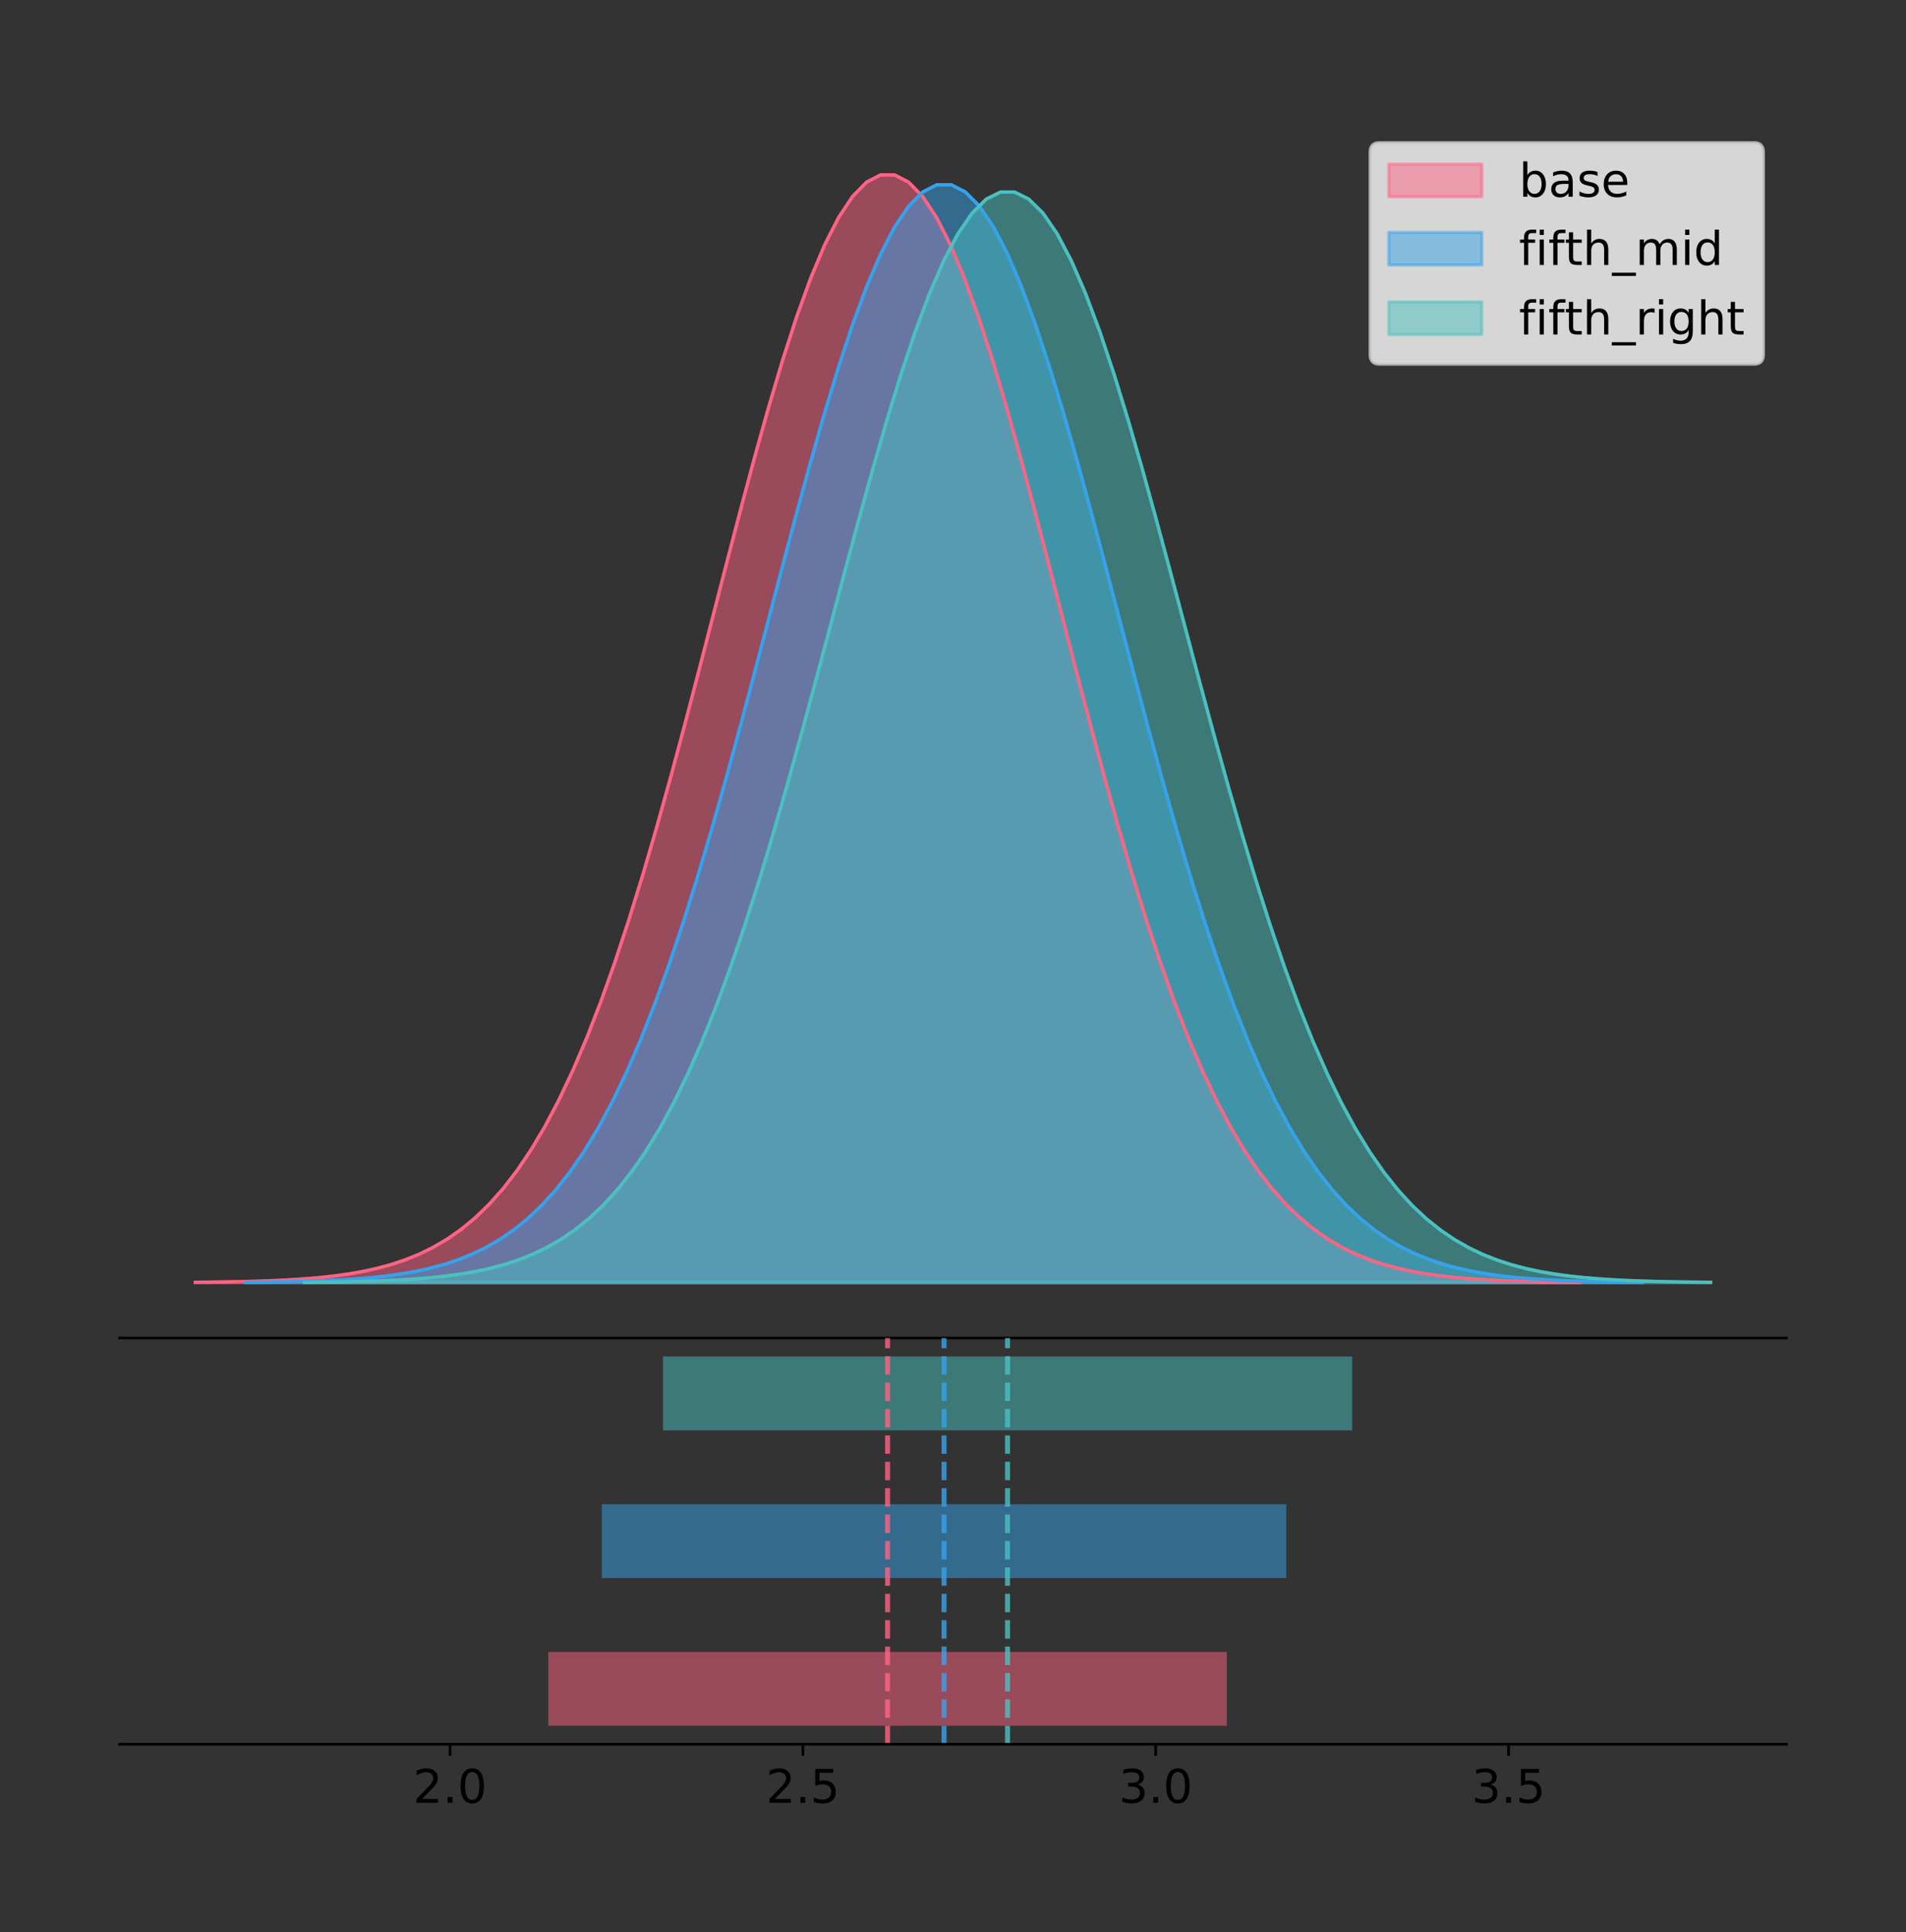 <?xml version="1.0" encoding="utf-8" standalone="no"?>
<!DOCTYPE svg PUBLIC "-//W3C//DTD SVG 1.1//EN"
  "http://www.w3.org/Graphics/SVG/1.1/DTD/svg11.dtd">
<!-- Created with matplotlib (https://matplotlib.org/) -->
<svg height="581.789pt" version="1.1" viewBox="0 0 574.2 581.789" width="574.2pt" xmlns="http://www.w3.org/2000/svg" xmlns:xlink="http://www.w3.org/1999/xlink">
 <rect x="0" y="0" width="574.2" height="581.789" fill="#333333" stroke="none"/>
 <defs>
  <style type="text/css">
*{stroke-linecap:butt;stroke-linejoin:round;}
  </style>
 </defs>
 <g id="figure_1">
  <g id="patch_1">
   <path d="M 0 581.789 
L 574.2 581.789 
L 574.2 0 
L 0 0 
z
" style="fill:none;"/>
  </g>
  <g id="axes_1">
   <g id="patch_2">
    <path d="M 36 402.93 
L 538.2 402.93 
L 538.2 36 
L 36 36 
z
" style="fill:none;"/>
   </g>
   <g id="PolyCollection_1">
    <defs>
     <path d="M 58.827 -195.538 
L 58.827 -195.65 
L 63.041 -195.692 
L 67.254 -195.749 
L 71.467 -195.825 
L 75.681 -195.925 
L 79.894 -196.058 
L 84.108 -196.23 
L 88.321 -196.455 
L 92.534 -196.744 
L 96.748 -197.115 
L 100.961 -197.585 
L 105.175 -198.179 
L 109.388 -198.923 
L 113.601 -199.848 
L 117.815 -200.99 
L 122.028 -202.39 
L 126.242 -204.093 
L 130.455 -206.151 
L 134.668 -208.617 
L 138.882 -211.552 
L 143.095 -215.017 
L 147.309 -219.078 
L 151.522 -223.801 
L 155.735 -229.25 
L 159.949 -235.488 
L 164.162 -242.572 
L 168.376 -250.552 
L 172.589 -259.468 
L 176.802 -269.344 
L 181.016 -280.192 
L 185.229 -292.002 
L 189.443 -304.744 
L 193.656 -318.365 
L 197.869 -332.786 
L 202.083 -347.901 
L 206.296 -363.58 
L 210.51 -379.667 
L 214.723 -395.98 
L 218.936 -412.318 
L 223.15 -428.462 
L 227.363 -444.18 
L 231.577 -459.23 
L 235.79 -473.372 
L 240.003 -486.366 
L 244.217 -497.987 
L 248.43 -508.025 
L 252.643 -516.294 
L 256.857 -522.64 
L 261.07 -526.94 
L 265.284 -529.111 
L 269.497 -529.111 
L 273.71 -526.94 
L 277.924 -522.64 
L 282.137 -516.294 
L 286.351 -508.025 
L 290.564 -497.987 
L 294.777 -486.366 
L 298.991 -473.372 
L 303.204 -459.23 
L 307.418 -444.18 
L 311.631 -428.462 
L 315.844 -412.318 
L 320.058 -395.98 
L 324.271 -379.667 
L 328.485 -363.58 
L 332.698 -347.901 
L 336.911 -332.786 
L 341.125 -318.365 
L 345.338 -304.744 
L 349.552 -292.002 
L 353.765 -280.192 
L 357.978 -269.344 
L 362.192 -259.468 
L 366.405 -250.552 
L 370.619 -242.572 
L 374.832 -235.488 
L 379.045 -229.25 
L 383.259 -223.801 
L 387.472 -219.078 
L 391.686 -215.017 
L 395.899 -211.552 
L 400.112 -208.617 
L 404.326 -206.151 
L 408.539 -204.093 
L 412.753 -202.39 
L 416.966 -200.99 
L 421.179 -199.848 
L 425.393 -198.923 
L 429.606 -198.179 
L 433.82 -197.585 
L 438.033 -197.115 
L 442.246 -196.744 
L 446.46 -196.455 
L 450.673 -196.23 
L 454.886 -196.058 
L 459.1 -195.925 
L 463.313 -195.825 
L 467.527 -195.749 
L 471.74 -195.692 
L 475.953 -195.65 
L 475.953 -195.538 
L 475.953 -195.538 
L 471.74 -195.538 
L 467.527 -195.538 
L 463.313 -195.538 
L 459.1 -195.538 
L 454.886 -195.538 
L 450.673 -195.538 
L 446.46 -195.538 
L 442.246 -195.538 
L 438.033 -195.538 
L 433.82 -195.538 
L 429.606 -195.538 
L 425.393 -195.538 
L 421.179 -195.538 
L 416.966 -195.538 
L 412.753 -195.538 
L 408.539 -195.538 
L 404.326 -195.538 
L 400.112 -195.538 
L 395.899 -195.538 
L 391.686 -195.538 
L 387.472 -195.538 
L 383.259 -195.538 
L 379.045 -195.538 
L 374.832 -195.538 
L 370.619 -195.538 
L 366.405 -195.538 
L 362.192 -195.538 
L 357.978 -195.538 
L 353.765 -195.538 
L 349.552 -195.538 
L 345.338 -195.538 
L 341.125 -195.538 
L 336.911 -195.538 
L 332.698 -195.538 
L 328.485 -195.538 
L 324.271 -195.538 
L 320.058 -195.538 
L 315.844 -195.538 
L 311.631 -195.538 
L 307.418 -195.538 
L 303.204 -195.538 
L 298.991 -195.538 
L 294.777 -195.538 
L 290.564 -195.538 
L 286.351 -195.538 
L 282.137 -195.538 
L 277.924 -195.538 
L 273.71 -195.538 
L 269.497 -195.538 
L 265.284 -195.538 
L 261.07 -195.538 
L 256.857 -195.538 
L 252.643 -195.538 
L 248.43 -195.538 
L 244.217 -195.538 
L 240.003 -195.538 
L 235.79 -195.538 
L 231.577 -195.538 
L 227.363 -195.538 
L 223.15 -195.538 
L 218.936 -195.538 
L 214.723 -195.538 
L 210.51 -195.538 
L 206.296 -195.538 
L 202.083 -195.538 
L 197.869 -195.538 
L 193.656 -195.538 
L 189.443 -195.538 
L 185.229 -195.538 
L 181.016 -195.538 
L 176.802 -195.538 
L 172.589 -195.538 
L 168.376 -195.538 
L 164.162 -195.538 
L 159.949 -195.538 
L 155.735 -195.538 
L 151.522 -195.538 
L 147.309 -195.538 
L 143.095 -195.538 
L 138.882 -195.538 
L 134.668 -195.538 
L 130.455 -195.538 
L 126.242 -195.538 
L 122.028 -195.538 
L 117.815 -195.538 
L 113.601 -195.538 
L 109.388 -195.538 
L 105.175 -195.538 
L 100.961 -195.538 
L 96.748 -195.538 
L 92.534 -195.538 
L 88.321 -195.538 
L 84.108 -195.538 
L 79.894 -195.538 
L 75.681 -195.538 
L 71.467 -195.538 
L 67.254 -195.538 
L 63.041 -195.538 
L 58.827 -195.538 
z
" id="mff9b9c4967" style="stroke:#ff6384;stroke-opacity:0.5;"/>
    </defs>
    <g clip-path="url(#p705e73f2ab)">
     <use style="fill:#ff6384;fill-opacity:0.5;stroke:#ff6384;stroke-opacity:0.5;" x="0" xlink:href="#mff9b9c4967" y="581.789"/>
    </g>
   </g>
   <g id="PolyCollection_2">
    <defs>
     <path d="M 73.972 -195.538 
L 73.972 -195.649 
L 78.223 -195.691 
L 82.474 -195.747 
L 86.725 -195.822 
L 90.976 -195.922 
L 95.227 -196.053 
L 99.478 -196.224 
L 103.729 -196.447 
L 107.98 -196.734 
L 112.231 -197.101 
L 116.482 -197.567 
L 120.733 -198.156 
L 124.984 -198.893 
L 129.235 -199.81 
L 133.486 -200.942 
L 137.737 -202.329 
L 141.988 -204.018 
L 146.239 -206.057 
L 150.49 -208.501 
L 154.742 -211.41 
L 158.993 -214.845 
L 163.244 -218.87 
L 167.495 -223.551 
L 171.746 -228.952 
L 175.997 -235.134 
L 180.248 -242.156 
L 184.499 -250.066 
L 188.75 -258.902 
L 193.001 -268.691 
L 197.252 -279.443 
L 201.503 -291.148 
L 205.754 -303.778 
L 210.005 -317.278 
L 214.256 -331.571 
L 218.507 -346.553 
L 222.758 -362.093 
L 227.009 -378.037 
L 231.26 -394.206 
L 235.511 -410.4 
L 239.762 -426.401 
L 244.013 -441.979 
L 248.264 -456.897 
L 252.515 -470.913 
L 256.766 -483.792 
L 261.017 -495.31 
L 265.268 -505.259 
L 269.519 -513.455 
L 273.77 -519.745 
L 278.021 -524.007 
L 282.272 -526.159 
L 286.523 -526.159 
L 290.774 -524.007 
L 295.025 -519.745 
L 299.276 -513.455 
L 303.527 -505.259 
L 307.778 -495.31 
L 312.029 -483.792 
L 316.28 -470.913 
L 320.531 -456.897 
L 324.782 -441.979 
L 329.033 -426.401 
L 333.284 -410.4 
L 337.535 -394.206 
L 341.786 -378.037 
L 346.037 -362.093 
L 350.288 -346.553 
L 354.539 -331.571 
L 358.79 -317.278 
L 363.041 -303.778 
L 367.292 -291.148 
L 371.543 -279.443 
L 375.794 -268.691 
L 380.045 -258.902 
L 384.297 -250.066 
L 388.548 -242.156 
L 392.799 -235.134 
L 397.05 -228.952 
L 401.301 -223.551 
L 405.552 -218.87 
L 409.803 -214.845 
L 414.054 -211.41 
L 418.305 -208.501 
L 422.556 -206.057 
L 426.807 -204.018 
L 431.058 -202.329 
L 435.309 -200.942 
L 439.56 -199.81 
L 443.811 -198.893 
L 448.062 -198.156 
L 452.313 -197.567 
L 456.564 -197.101 
L 460.815 -196.734 
L 465.066 -196.447 
L 469.317 -196.224 
L 473.568 -196.053 
L 477.819 -195.922 
L 482.07 -195.822 
L 486.321 -195.747 
L 490.572 -195.691 
L 494.823 -195.649 
L 494.823 -195.538 
L 494.823 -195.538 
L 490.572 -195.538 
L 486.321 -195.538 
L 482.07 -195.538 
L 477.819 -195.538 
L 473.568 -195.538 
L 469.317 -195.538 
L 465.066 -195.538 
L 460.815 -195.538 
L 456.564 -195.538 
L 452.313 -195.538 
L 448.062 -195.538 
L 443.811 -195.538 
L 439.56 -195.538 
L 435.309 -195.538 
L 431.058 -195.538 
L 426.807 -195.538 
L 422.556 -195.538 
L 418.305 -195.538 
L 414.054 -195.538 
L 409.803 -195.538 
L 405.552 -195.538 
L 401.301 -195.538 
L 397.05 -195.538 
L 392.799 -195.538 
L 388.548 -195.538 
L 384.297 -195.538 
L 380.045 -195.538 
L 375.794 -195.538 
L 371.543 -195.538 
L 367.292 -195.538 
L 363.041 -195.538 
L 358.79 -195.538 
L 354.539 -195.538 
L 350.288 -195.538 
L 346.037 -195.538 
L 341.786 -195.538 
L 337.535 -195.538 
L 333.284 -195.538 
L 329.033 -195.538 
L 324.782 -195.538 
L 320.531 -195.538 
L 316.28 -195.538 
L 312.029 -195.538 
L 307.778 -195.538 
L 303.527 -195.538 
L 299.276 -195.538 
L 295.025 -195.538 
L 290.774 -195.538 
L 286.523 -195.538 
L 282.272 -195.538 
L 278.021 -195.538 
L 273.77 -195.538 
L 269.519 -195.538 
L 265.268 -195.538 
L 261.017 -195.538 
L 256.766 -195.538 
L 252.515 -195.538 
L 248.264 -195.538 
L 244.013 -195.538 
L 239.762 -195.538 
L 235.511 -195.538 
L 231.26 -195.538 
L 227.009 -195.538 
L 222.758 -195.538 
L 218.507 -195.538 
L 214.256 -195.538 
L 210.005 -195.538 
L 205.754 -195.538 
L 201.503 -195.538 
L 197.252 -195.538 
L 193.001 -195.538 
L 188.75 -195.538 
L 184.499 -195.538 
L 180.248 -195.538 
L 175.997 -195.538 
L 171.746 -195.538 
L 167.495 -195.538 
L 163.244 -195.538 
L 158.993 -195.538 
L 154.742 -195.538 
L 150.49 -195.538 
L 146.239 -195.538 
L 141.988 -195.538 
L 137.737 -195.538 
L 133.486 -195.538 
L 129.235 -195.538 
L 124.984 -195.538 
L 120.733 -195.538 
L 116.482 -195.538 
L 112.231 -195.538 
L 107.98 -195.538 
L 103.729 -195.538 
L 99.478 -195.538 
L 95.227 -195.538 
L 90.976 -195.538 
L 86.725 -195.538 
L 82.474 -195.538 
L 78.223 -195.538 
L 73.972 -195.538 
z
" id="ma3d526f875" style="stroke:#36a2eb;stroke-opacity:0.5;"/>
    </defs>
    <g clip-path="url(#p705e73f2ab)">
     <use style="fill:#36a2eb;fill-opacity:0.5;stroke:#36a2eb;stroke-opacity:0.5;" x="0" xlink:href="#ma3d526f875" y="581.789"/>
    </g>
   </g>
   <g id="PolyCollection_3">
    <defs>
     <path d="M 91.689 -195.538 
L 91.689 -195.648 
L 95.968 -195.69 
L 100.248 -195.746 
L 104.528 -195.82 
L 108.807 -195.919 
L 113.087 -196.05 
L 117.366 -196.22 
L 121.646 -196.441 
L 125.926 -196.726 
L 130.205 -197.09 
L 134.485 -197.554 
L 138.765 -198.138 
L 143.044 -198.87 
L 147.324 -199.781 
L 151.604 -200.906 
L 155.883 -202.284 
L 160.163 -203.961 
L 164.442 -205.986 
L 168.722 -208.415 
L 173.002 -211.304 
L 177.281 -214.715 
L 181.561 -218.714 
L 185.841 -223.363 
L 190.12 -228.728 
L 194.4 -234.87 
L 198.68 -241.844 
L 202.959 -249.701 
L 207.239 -258.478 
L 211.518 -268.202 
L 215.798 -278.882 
L 220.078 -290.509 
L 224.357 -303.054 
L 228.637 -316.464 
L 232.917 -330.661 
L 237.196 -345.543 
L 241.476 -360.979 
L 245.756 -376.817 
L 250.035 -392.878 
L 254.315 -408.963 
L 258.594 -424.857 
L 262.874 -440.331 
L 267.154 -455.149 
L 271.433 -469.071 
L 275.713 -481.864 
L 279.993 -493.305 
L 284.272 -503.188 
L 288.552 -511.329 
L 292.832 -517.577 
L 297.111 -521.81 
L 301.391 -523.948 
L 305.67 -523.948 
L 309.95 -521.81 
L 314.23 -517.577 
L 318.509 -511.329 
L 322.789 -503.188 
L 327.069 -493.305 
L 331.348 -481.864 
L 335.628 -469.071 
L 339.908 -455.149 
L 344.187 -440.331 
L 348.467 -424.857 
L 352.747 -408.963 
L 357.026 -392.878 
L 361.306 -376.817 
L 365.585 -360.979 
L 369.865 -345.543 
L 374.145 -330.661 
L 378.424 -316.464 
L 382.704 -303.054 
L 386.984 -290.509 
L 391.263 -278.882 
L 395.543 -268.202 
L 399.823 -258.478 
L 404.102 -249.701 
L 408.382 -241.844 
L 412.661 -234.87 
L 416.941 -228.728 
L 421.221 -223.363 
L 425.5 -218.714 
L 429.78 -214.715 
L 434.06 -211.304 
L 438.339 -208.415 
L 442.619 -205.986 
L 446.899 -203.961 
L 451.178 -202.284 
L 455.458 -200.906 
L 459.737 -199.781 
L 464.017 -198.87 
L 468.297 -198.138 
L 472.576 -197.554 
L 476.856 -197.09 
L 481.136 -196.726 
L 485.415 -196.441 
L 489.695 -196.22 
L 493.975 -196.05 
L 498.254 -195.919 
L 502.534 -195.82 
L 506.813 -195.746 
L 511.093 -195.69 
L 515.373 -195.648 
L 515.373 -195.538 
L 515.373 -195.538 
L 511.093 -195.538 
L 506.813 -195.538 
L 502.534 -195.538 
L 498.254 -195.538 
L 493.975 -195.538 
L 489.695 -195.538 
L 485.415 -195.538 
L 481.136 -195.538 
L 476.856 -195.538 
L 472.576 -195.538 
L 468.297 -195.538 
L 464.017 -195.538 
L 459.737 -195.538 
L 455.458 -195.538 
L 451.178 -195.538 
L 446.899 -195.538 
L 442.619 -195.538 
L 438.339 -195.538 
L 434.06 -195.538 
L 429.78 -195.538 
L 425.5 -195.538 
L 421.221 -195.538 
L 416.941 -195.538 
L 412.661 -195.538 
L 408.382 -195.538 
L 404.102 -195.538 
L 399.823 -195.538 
L 395.543 -195.538 
L 391.263 -195.538 
L 386.984 -195.538 
L 382.704 -195.538 
L 378.424 -195.538 
L 374.145 -195.538 
L 369.865 -195.538 
L 365.585 -195.538 
L 361.306 -195.538 
L 357.026 -195.538 
L 352.747 -195.538 
L 348.467 -195.538 
L 344.187 -195.538 
L 339.908 -195.538 
L 335.628 -195.538 
L 331.348 -195.538 
L 327.069 -195.538 
L 322.789 -195.538 
L 318.509 -195.538 
L 314.23 -195.538 
L 309.95 -195.538 
L 305.67 -195.538 
L 301.391 -195.538 
L 297.111 -195.538 
L 292.832 -195.538 
L 288.552 -195.538 
L 284.272 -195.538 
L 279.993 -195.538 
L 275.713 -195.538 
L 271.433 -195.538 
L 267.154 -195.538 
L 262.874 -195.538 
L 258.594 -195.538 
L 254.315 -195.538 
L 250.035 -195.538 
L 245.756 -195.538 
L 241.476 -195.538 
L 237.196 -195.538 
L 232.917 -195.538 
L 228.637 -195.538 
L 224.357 -195.538 
L 220.078 -195.538 
L 215.798 -195.538 
L 211.518 -195.538 
L 207.239 -195.538 
L 202.959 -195.538 
L 198.68 -195.538 
L 194.4 -195.538 
L 190.12 -195.538 
L 185.841 -195.538 
L 181.561 -195.538 
L 177.281 -195.538 
L 173.002 -195.538 
L 168.722 -195.538 
L 164.442 -195.538 
L 160.163 -195.538 
L 155.883 -195.538 
L 151.604 -195.538 
L 147.324 -195.538 
L 143.044 -195.538 
L 138.765 -195.538 
L 134.485 -195.538 
L 130.205 -195.538 
L 125.926 -195.538 
L 121.646 -195.538 
L 117.366 -195.538 
L 113.087 -195.538 
L 108.807 -195.538 
L 104.528 -195.538 
L 100.248 -195.538 
L 95.968 -195.538 
L 91.689 -195.538 
z
" id="m33d490b7a1" style="stroke:#4bc0c0;stroke-opacity:0.5;"/>
    </defs>
    <g clip-path="url(#p705e73f2ab)">
     <use style="fill:#4bc0c0;fill-opacity:0.5;stroke:#4bc0c0;stroke-opacity:0.5;" x="0" xlink:href="#m33d490b7a1" y="581.789"/>
    </g>
   </g>
   <g id="line2d_1">
    <path clip-path="url(#p705e73f2ab)" d="M 58.827 386.139 
L 63.041 386.097 
L 67.254 386.04 
L 71.467 385.965 
L 75.681 385.864 
L 79.894 385.732 
L 84.108 385.559 
L 88.321 385.334 
L 92.534 385.045 
L 96.748 384.675 
L 100.961 384.204 
L 105.175 383.61 
L 109.388 382.867 
L 113.601 381.941 
L 117.815 380.799 
L 122.028 379.399 
L 126.242 377.696 
L 130.455 375.639 
L 134.668 373.172 
L 138.882 370.238 
L 143.095 366.772 
L 147.309 362.711 
L 151.522 357.989 
L 155.735 352.539 
L 159.949 346.301 
L 164.162 339.217 
L 168.376 331.237 
L 172.589 322.322 
L 176.802 312.445 
L 181.016 301.597 
L 185.229 289.787 
L 189.443 277.045 
L 193.656 263.424 
L 197.869 249.004 
L 202.083 233.888 
L 206.296 218.209 
L 210.51 202.123 
L 214.723 185.809 
L 218.936 169.471 
L 223.15 153.327 
L 227.363 137.61 
L 231.577 122.559 
L 235.79 108.418 
L 240.003 95.423 
L 244.217 83.803 
L 248.43 73.765 
L 252.643 65.495 
L 256.857 59.15 
L 261.07 54.85 
L 265.284 52.679 
L 269.497 52.679 
L 273.71 54.85 
L 277.924 59.15 
L 282.137 65.495 
L 286.351 73.765 
L 290.564 83.803 
L 294.777 95.423 
L 298.991 108.418 
L 303.204 122.559 
L 307.418 137.61 
L 311.631 153.327 
L 315.844 169.471 
L 320.058 185.809 
L 324.271 202.123 
L 328.485 218.209 
L 332.698 233.888 
L 336.911 249.004 
L 341.125 263.424 
L 345.338 277.045 
L 349.552 289.787 
L 353.765 301.597 
L 357.978 312.445 
L 362.192 322.322 
L 366.405 331.237 
L 370.619 339.217 
L 374.832 346.301 
L 379.045 352.539 
L 383.259 357.989 
L 387.472 362.711 
L 391.686 366.772 
L 395.899 370.238 
L 400.112 373.172 
L 404.326 375.639 
L 408.539 377.696 
L 412.753 379.399 
L 416.966 380.799 
L 421.179 381.941 
L 425.393 382.867 
L 429.606 383.61 
L 433.82 384.204 
L 438.033 384.675 
L 442.246 385.045 
L 446.46 385.334 
L 450.673 385.559 
L 454.886 385.732 
L 459.1 385.864 
L 463.313 385.965 
L 467.527 386.04 
L 471.74 386.097 
L 475.953 386.139 
" style="fill:none;stroke:#ff6384;stroke-linecap:square;"/>
   </g>
   <g id="line2d_2">
    <path clip-path="url(#p705e73f2ab)" d="M 73.972 386.14 
L 78.223 386.099 
L 82.474 386.042 
L 86.725 385.967 
L 90.976 385.868 
L 95.227 385.736 
L 99.478 385.565 
L 103.729 385.343 
L 107.98 385.056 
L 112.231 384.689 
L 116.482 384.222 
L 120.733 383.634 
L 124.984 382.896 
L 129.235 381.98 
L 133.486 380.848 
L 137.737 379.46 
L 141.988 377.772 
L 146.239 375.733 
L 150.49 373.288 
L 154.742 370.38 
L 158.993 366.945 
L 163.244 362.92 
L 167.495 358.239 
L 171.746 352.838 
L 175.997 346.655 
L 180.248 339.633 
L 184.499 331.724 
L 188.75 322.887 
L 193.001 313.098 
L 197.252 302.347 
L 201.503 290.641 
L 205.754 278.011 
L 210.005 264.511 
L 214.256 250.218 
L 218.507 235.237 
L 222.758 219.696 
L 227.009 203.752 
L 231.26 187.583 
L 235.511 171.39 
L 239.762 155.388 
L 244.013 139.81 
L 248.264 124.893 
L 252.515 110.877 
L 256.766 97.997 
L 261.017 86.479 
L 265.268 76.53 
L 269.519 68.334 
L 273.77 62.045 
L 278.021 57.783 
L 282.272 55.631 
L 286.523 55.631 
L 290.774 57.783 
L 295.025 62.045 
L 299.276 68.334 
L 303.527 76.53 
L 307.778 86.479 
L 312.029 97.997 
L 316.28 110.877 
L 320.531 124.893 
L 324.782 139.81 
L 329.033 155.388 
L 333.284 171.39 
L 337.535 187.583 
L 341.786 203.752 
L 346.037 219.696 
L 350.288 235.237 
L 354.539 250.218 
L 358.79 264.511 
L 363.041 278.011 
L 367.292 290.641 
L 371.543 302.347 
L 375.794 313.098 
L 380.045 322.887 
L 384.297 331.724 
L 388.548 339.633 
L 392.799 346.655 
L 397.05 352.838 
L 401.301 358.239 
L 405.552 362.92 
L 409.803 366.945 
L 414.054 370.38 
L 418.305 373.288 
L 422.556 375.733 
L 426.807 377.772 
L 431.058 379.46 
L 435.309 380.848 
L 439.56 381.98 
L 443.811 382.896 
L 448.062 383.634 
L 452.313 384.222 
L 456.564 384.689 
L 460.815 385.056 
L 465.066 385.343 
L 469.317 385.565 
L 473.568 385.736 
L 477.819 385.868 
L 482.07 385.967 
L 486.321 386.042 
L 490.572 386.099 
L 494.823 386.14 
" style="fill:none;stroke:#36a2eb;stroke-linecap:square;"/>
   </g>
   <g id="line2d_3">
    <path clip-path="url(#p705e73f2ab)" d="M 91.689 386.141 
L 95.968 386.1 
L 100.248 386.044 
L 104.528 385.969 
L 108.807 385.87 
L 113.087 385.74 
L 117.366 385.57 
L 121.646 385.349 
L 125.926 385.064 
L 130.205 384.699 
L 134.485 384.236 
L 138.765 383.651 
L 143.044 382.919 
L 147.324 382.008 
L 151.604 380.884 
L 155.883 379.505 
L 160.163 377.828 
L 164.442 375.803 
L 168.722 373.375 
L 173.002 370.486 
L 177.281 367.074 
L 181.561 363.076 
L 185.841 358.426 
L 190.12 353.061 
L 194.4 346.92 
L 198.68 339.945 
L 202.959 332.088 
L 207.239 323.311 
L 211.518 313.588 
L 215.798 302.908 
L 220.078 291.28 
L 224.357 278.735 
L 228.637 265.325 
L 232.917 251.128 
L 237.196 236.246 
L 241.476 220.81 
L 245.756 204.973 
L 250.035 188.912 
L 254.315 172.826 
L 258.594 156.932 
L 262.874 141.458 
L 267.154 126.641 
L 271.433 112.718 
L 275.713 99.925 
L 279.993 88.484 
L 284.272 78.602 
L 288.552 70.46 
L 292.832 64.213 
L 297.111 59.979 
L 301.391 57.842 
L 305.67 57.842 
L 309.95 59.979 
L 314.23 64.213 
L 318.509 70.46 
L 322.789 78.602 
L 327.069 88.484 
L 331.348 99.925 
L 335.628 112.718 
L 339.908 126.641 
L 344.187 141.458 
L 348.467 156.932 
L 352.747 172.826 
L 357.026 188.912 
L 361.306 204.973 
L 365.585 220.81 
L 369.865 236.246 
L 374.145 251.128 
L 378.424 265.325 
L 382.704 278.735 
L 386.984 291.28 
L 391.263 302.908 
L 395.543 313.588 
L 399.823 323.311 
L 404.102 332.088 
L 408.382 339.945 
L 412.661 346.92 
L 416.941 353.061 
L 421.221 358.426 
L 425.5 363.076 
L 429.78 367.074 
L 434.06 370.486 
L 438.339 373.375 
L 442.619 375.803 
L 446.899 377.828 
L 451.178 379.505 
L 455.458 380.884 
L 459.737 382.008 
L 464.017 382.919 
L 468.297 383.651 
L 472.576 384.236 
L 476.856 384.699 
L 481.136 385.064 
L 485.415 385.349 
L 489.695 385.57 
L 493.975 385.74 
L 498.254 385.87 
L 502.534 385.969 
L 506.813 386.044 
L 511.093 386.1 
L 515.373 386.141 
" style="fill:none;stroke:#4bc0c0;stroke-linecap:square;"/>
   </g>
   <g id="patch_3">
    <path d="M 36 402.93 
L 538.2 402.93 
" style="fill:none;stroke:#000000;stroke-linecap:square;stroke-linejoin:miter;stroke-width:0.8;"/>
   </g>
   <g id="legend_1">
    <g id="patch_4">
     <path d="M 415.602 109.627 
L 528.4 109.627 
Q 531.2 109.627 531.2 106.827 
L 531.2 45.8 
Q 531.2 43 528.4 43 
L 415.602 43 
Q 412.802 43 412.802 45.8 
L 412.802 106.827 
Q 412.802 109.627 415.602 109.627 
z
" style="fill:#ffffff;opacity:0.8;stroke:#cccccc;stroke-linejoin:miter;"/>
    </g>
    <g id="patch_5">
     <path d="M 418.402 59.238 
L 446.402 59.238 
L 446.402 49.438 
L 418.402 49.438 
z
" style="fill:#ff6384;opacity:0.5;stroke:#ff6384;stroke-linejoin:miter;"/>
    </g>
    <g id="text_1">
     <!-- base -->
     <defs>
      <path d="M 48.688 27.297 
Q 48.688 37.203 44.609 42.844 
Q 40.531 48.484 33.406 48.484 
Q 26.266 48.484 22.188 42.844 
Q 18.109 37.203 18.109 27.297 
Q 18.109 17.391 22.188 11.75 
Q 26.266 6.109 33.406 6.109 
Q 40.531 6.109 44.609 11.75 
Q 48.688 17.391 48.688 27.297 
z
M 18.109 46.391 
Q 20.953 51.266 25.266 53.625 
Q 29.594 56 35.594 56 
Q 45.562 56 51.781 48.094 
Q 58.016 40.188 58.016 27.297 
Q 58.016 14.406 51.781 6.484 
Q 45.562 -1.422 35.594 -1.422 
Q 29.594 -1.422 25.266 0.953 
Q 20.953 3.328 18.109 8.203 
L 18.109 0 
L 9.078 0 
L 9.078 75.984 
L 18.109 75.984 
z
" id="DejaVuSans-98"/>
      <path d="M 34.281 27.484 
Q 23.391 27.484 19.188 25 
Q 14.984 22.516 14.984 16.5 
Q 14.984 11.719 18.141 8.906 
Q 21.297 6.109 26.703 6.109 
Q 34.188 6.109 38.703 11.406 
Q 43.219 16.703 43.219 25.484 
L 43.219 27.484 
z
M 52.203 31.203 
L 52.203 0 
L 43.219 0 
L 43.219 8.297 
Q 40.141 3.328 35.547 0.953 
Q 30.953 -1.422 24.312 -1.422 
Q 15.922 -1.422 10.953 3.297 
Q 6 8.016 6 15.922 
Q 6 25.141 12.172 29.828 
Q 18.359 34.516 30.609 34.516 
L 43.219 34.516 
L 43.219 35.406 
Q 43.219 41.609 39.141 45 
Q 35.062 48.391 27.688 48.391 
Q 23 48.391 18.547 47.266 
Q 14.109 46.141 10.016 43.891 
L 10.016 52.203 
Q 14.938 54.109 19.578 55.047 
Q 24.219 56 28.609 56 
Q 40.484 56 46.344 49.844 
Q 52.203 43.703 52.203 31.203 
z
" id="DejaVuSans-97"/>
      <path d="M 44.281 53.078 
L 44.281 44.578 
Q 40.484 46.531 36.375 47.5 
Q 32.281 48.484 27.875 48.484 
Q 21.188 48.484 17.844 46.438 
Q 14.5 44.391 14.5 40.281 
Q 14.5 37.156 16.891 35.375 
Q 19.281 33.594 26.516 31.984 
L 29.594 31.297 
Q 39.156 29.25 43.188 25.516 
Q 47.219 21.781 47.219 15.094 
Q 47.219 7.469 41.188 3.016 
Q 35.156 -1.422 24.609 -1.422 
Q 20.219 -1.422 15.453 -0.562 
Q 10.688 0.297 5.422 2 
L 5.422 11.281 
Q 10.406 8.688 15.234 7.391 
Q 20.062 6.109 24.812 6.109 
Q 31.156 6.109 34.562 8.281 
Q 37.984 10.453 37.984 14.406 
Q 37.984 18.062 35.516 20.016 
Q 33.062 21.969 24.703 23.781 
L 21.578 24.516 
Q 13.234 26.266 9.516 29.906 
Q 5.812 33.547 5.812 39.891 
Q 5.812 47.609 11.281 51.797 
Q 16.75 56 26.812 56 
Q 31.781 56 36.172 55.266 
Q 40.578 54.547 44.281 53.078 
z
" id="DejaVuSans-115"/>
      <path d="M 56.203 29.594 
L 56.203 25.203 
L 14.891 25.203 
Q 15.484 15.922 20.484 11.062 
Q 25.484 6.203 34.422 6.203 
Q 39.594 6.203 44.453 7.469 
Q 49.312 8.734 54.109 11.281 
L 54.109 2.781 
Q 49.266 0.734 44.188 -0.344 
Q 39.109 -1.422 33.891 -1.422 
Q 20.797 -1.422 13.156 6.188 
Q 5.516 13.812 5.516 26.812 
Q 5.516 40.234 12.766 48.109 
Q 20.016 56 32.328 56 
Q 43.359 56 49.781 48.891 
Q 56.203 41.797 56.203 29.594 
z
M 47.219 32.234 
Q 47.125 39.594 43.094 43.984 
Q 39.062 48.391 32.422 48.391 
Q 24.906 48.391 20.391 44.141 
Q 15.875 39.891 15.188 32.172 
z
" id="DejaVuSans-101"/>
     </defs>
     <g transform="translate(457.602 59.238)scale(0.14 -0.14)">
      <use xlink:href="#DejaVuSans-98"/>
      <use x="63.477" xlink:href="#DejaVuSans-97"/>
      <use x="124.756" xlink:href="#DejaVuSans-115"/>
      <use x="176.855" xlink:href="#DejaVuSans-101"/>
     </g>
    </g>
    <g id="patch_6">
     <path d="M 418.402 79.787 
L 446.402 79.787 
L 446.402 69.987 
L 418.402 69.987 
z
" style="fill:#36a2eb;opacity:0.5;stroke:#36a2eb;stroke-linejoin:miter;"/>
    </g>
    <g id="text_2">
     <!-- fifth_mid -->
     <defs>
      <path d="M 37.109 75.984 
L 37.109 68.5 
L 28.516 68.5 
Q 23.688 68.5 21.797 66.547 
Q 19.922 64.594 19.922 59.516 
L 19.922 54.688 
L 34.719 54.688 
L 34.719 47.703 
L 19.922 47.703 
L 19.922 0 
L 10.891 0 
L 10.891 47.703 
L 2.297 47.703 
L 2.297 54.688 
L 10.891 54.688 
L 10.891 58.5 
Q 10.891 67.625 15.141 71.797 
Q 19.391 75.984 28.609 75.984 
z
" id="DejaVuSans-102"/>
      <path d="M 9.422 54.688 
L 18.406 54.688 
L 18.406 0 
L 9.422 0 
z
M 9.422 75.984 
L 18.406 75.984 
L 18.406 64.594 
L 9.422 64.594 
z
" id="DejaVuSans-105"/>
      <path d="M 18.312 70.219 
L 18.312 54.688 
L 36.812 54.688 
L 36.812 47.703 
L 18.312 47.703 
L 18.312 18.016 
Q 18.312 11.328 20.141 9.422 
Q 21.969 7.516 27.594 7.516 
L 36.812 7.516 
L 36.812 0 
L 27.594 0 
Q 17.188 0 13.234 3.875 
Q 9.281 7.766 9.281 18.016 
L 9.281 47.703 
L 2.688 47.703 
L 2.688 54.688 
L 9.281 54.688 
L 9.281 70.219 
z
" id="DejaVuSans-116"/>
      <path d="M 54.891 33.016 
L 54.891 0 
L 45.906 0 
L 45.906 32.719 
Q 45.906 40.484 42.875 44.328 
Q 39.844 48.188 33.797 48.188 
Q 26.516 48.188 22.312 43.547 
Q 18.109 38.922 18.109 30.906 
L 18.109 0 
L 9.078 0 
L 9.078 75.984 
L 18.109 75.984 
L 18.109 46.188 
Q 21.344 51.125 25.703 53.562 
Q 30.078 56 35.797 56 
Q 45.219 56 50.047 50.172 
Q 54.891 44.344 54.891 33.016 
z
" id="DejaVuSans-104"/>
      <path d="M 50.984 -16.609 
L 50.984 -23.578 
L -0.984 -23.578 
L -0.984 -16.609 
z
" id="DejaVuSans-95"/>
      <path d="M 52 44.188 
Q 55.375 50.25 60.062 53.125 
Q 64.75 56 71.094 56 
Q 79.641 56 84.281 50.016 
Q 88.922 44.047 88.922 33.016 
L 88.922 0 
L 79.891 0 
L 79.891 32.719 
Q 79.891 40.578 77.094 44.375 
Q 74.312 48.188 68.609 48.188 
Q 61.625 48.188 57.562 43.547 
Q 53.516 38.922 53.516 30.906 
L 53.516 0 
L 44.484 0 
L 44.484 32.719 
Q 44.484 40.625 41.703 44.406 
Q 38.922 48.188 33.109 48.188 
Q 26.219 48.188 22.156 43.531 
Q 18.109 38.875 18.109 30.906 
L 18.109 0 
L 9.078 0 
L 9.078 54.688 
L 18.109 54.688 
L 18.109 46.188 
Q 21.188 51.219 25.484 53.609 
Q 29.781 56 35.688 56 
Q 41.656 56 45.828 52.969 
Q 50 49.953 52 44.188 
z
" id="DejaVuSans-109"/>
      <path d="M 45.406 46.391 
L 45.406 75.984 
L 54.391 75.984 
L 54.391 0 
L 45.406 0 
L 45.406 8.203 
Q 42.578 3.328 38.25 0.953 
Q 33.938 -1.422 27.875 -1.422 
Q 17.969 -1.422 11.734 6.484 
Q 5.516 14.406 5.516 27.297 
Q 5.516 40.188 11.734 48.094 
Q 17.969 56 27.875 56 
Q 33.938 56 38.25 53.625 
Q 42.578 51.266 45.406 46.391 
z
M 14.797 27.297 
Q 14.797 17.391 18.875 11.75 
Q 22.953 6.109 30.078 6.109 
Q 37.203 6.109 41.297 11.75 
Q 45.406 17.391 45.406 27.297 
Q 45.406 37.203 41.297 42.844 
Q 37.203 48.484 30.078 48.484 
Q 22.953 48.484 18.875 42.844 
Q 14.797 37.203 14.797 27.297 
z
" id="DejaVuSans-100"/>
     </defs>
     <g transform="translate(457.602 79.787)scale(0.14 -0.14)">
      <use xlink:href="#DejaVuSans-102"/>
      <use x="35.205" xlink:href="#DejaVuSans-105"/>
      <use x="62.988" xlink:href="#DejaVuSans-102"/>
      <use x="98.178" xlink:href="#DejaVuSans-116"/>
      <use x="137.387" xlink:href="#DejaVuSans-104"/>
      <use x="200.766" xlink:href="#DejaVuSans-95"/>
      <use x="250.766" xlink:href="#DejaVuSans-109"/>
      <use x="348.178" xlink:href="#DejaVuSans-105"/>
      <use x="375.961" xlink:href="#DejaVuSans-100"/>
     </g>
    </g>
    <g id="patch_7">
     <path d="M 418.402 100.726 
L 446.402 100.726 
L 446.402 90.926 
L 418.402 90.926 
z
" style="fill:#4bc0c0;opacity:0.5;stroke:#4bc0c0;stroke-linejoin:miter;"/>
    </g>
    <g id="text_3">
     <!-- fifth_right -->
     <defs>
      <path d="M 41.109 46.297 
Q 39.594 47.172 37.812 47.578 
Q 36.031 48 33.891 48 
Q 26.266 48 22.188 43.047 
Q 18.109 38.094 18.109 28.812 
L 18.109 0 
L 9.078 0 
L 9.078 54.688 
L 18.109 54.688 
L 18.109 46.188 
Q 20.953 51.172 25.484 53.578 
Q 30.031 56 36.531 56 
Q 37.453 56 38.578 55.875 
Q 39.703 55.766 41.062 55.516 
z
" id="DejaVuSans-114"/>
      <path d="M 45.406 27.984 
Q 45.406 37.75 41.375 43.109 
Q 37.359 48.484 30.078 48.484 
Q 22.859 48.484 18.828 43.109 
Q 14.797 37.75 14.797 27.984 
Q 14.797 18.266 18.828 12.891 
Q 22.859 7.516 30.078 7.516 
Q 37.359 7.516 41.375 12.891 
Q 45.406 18.266 45.406 27.984 
z
M 54.391 6.781 
Q 54.391 -7.172 48.188 -13.984 
Q 42 -20.797 29.203 -20.797 
Q 24.469 -20.797 20.266 -20.094 
Q 16.062 -19.391 12.109 -17.922 
L 12.109 -9.188 
Q 16.062 -11.328 19.922 -12.344 
Q 23.781 -13.375 27.781 -13.375 
Q 36.625 -13.375 41.016 -8.766 
Q 45.406 -4.156 45.406 5.172 
L 45.406 9.625 
Q 42.625 4.781 38.281 2.391 
Q 33.938 0 27.875 0 
Q 17.828 0 11.672 7.656 
Q 5.516 15.328 5.516 27.984 
Q 5.516 40.672 11.672 48.328 
Q 17.828 56 27.875 56 
Q 33.938 56 38.281 53.609 
Q 42.625 51.219 45.406 46.391 
L 45.406 54.688 
L 54.391 54.688 
z
" id="DejaVuSans-103"/>
     </defs>
     <g transform="translate(457.602 100.726)scale(0.14 -0.14)">
      <use xlink:href="#DejaVuSans-102"/>
      <use x="35.205" xlink:href="#DejaVuSans-105"/>
      <use x="62.988" xlink:href="#DejaVuSans-102"/>
      <use x="98.178" xlink:href="#DejaVuSans-116"/>
      <use x="137.387" xlink:href="#DejaVuSans-104"/>
      <use x="200.766" xlink:href="#DejaVuSans-95"/>
      <use x="250.766" xlink:href="#DejaVuSans-114"/>
      <use x="291.879" xlink:href="#DejaVuSans-105"/>
      <use x="319.662" xlink:href="#DejaVuSans-103"/>
      <use x="383.139" xlink:href="#DejaVuSans-104"/>
      <use x="446.518" xlink:href="#DejaVuSans-116"/>
     </g>
    </g>
   </g>
  </g>
  <g id="axes_2">
   <g id="patch_8">
    <path d="M 36 525.24 
L 538.2 525.24 
L 538.2 402.93 
L 36 402.93 
z
" style="fill:none;"/>
   </g>
   <g id="patch_9">
    <path clip-path="url(#pd2d96c34fa)" d="M 165.194 519.68 
L 369.586 519.68 
L 369.586 497.442 
L 165.194 497.442 
z
" style="fill:#ff6384;opacity:0.5;"/>
   </g>
   <g id="patch_10">
    <path clip-path="url(#pd2d96c34fa)" d="M 181.289 475.204 
L 387.506 475.204 
L 387.506 452.966 
L 181.289 452.966 
z
" style="fill:#36a2eb;opacity:0.5;"/>
   </g>
   <g id="patch_11">
    <path clip-path="url(#pd2d96c34fa)" d="M 199.728 430.728 
L 407.333 430.728 
L 407.333 408.49 
L 199.728 408.49 
z
" style="fill:#4bc0c0;opacity:0.5;"/>
   </g>
   <g id="matplotlib.axis_1">
    <g id="xtick_1">
     <g id="line2d_4">
      <defs>
       <path d="M 0 0 
L 0 3.5 
" id="ma6f4c72676" style="stroke:#000000;stroke-width:0.8;"/>
      </defs>
      <g>
       <use style="stroke:#000000;stroke-width:0.8;" x="135.585" xlink:href="#ma6f4c72676" y="525.24"/>
      </g>
     </g>
     <g id="text_4">
      <!-- 2.0 -->
      <defs>
       <path d="M 19.188 8.297 
L 53.609 8.297 
L 53.609 0 
L 7.328 0 
L 7.328 8.297 
Q 12.938 14.109 22.625 23.891 
Q 32.328 33.688 34.812 36.531 
Q 39.547 41.844 41.422 45.531 
Q 43.312 49.219 43.312 52.781 
Q 43.312 58.594 39.234 62.25 
Q 35.156 65.922 28.609 65.922 
Q 23.969 65.922 18.812 64.312 
Q 13.672 62.703 7.812 59.422 
L 7.812 69.391 
Q 13.766 71.781 18.938 73 
Q 24.125 74.219 28.422 74.219 
Q 39.75 74.219 46.484 68.547 
Q 53.219 62.891 53.219 53.422 
Q 53.219 48.922 51.531 44.891 
Q 49.859 40.875 45.406 35.406 
Q 44.188 33.984 37.641 27.219 
Q 31.109 20.453 19.188 8.297 
z
" id="DejaVuSans-50"/>
       <path d="M 10.688 12.406 
L 21 12.406 
L 21 0 
L 10.688 0 
z
" id="DejaVuSans-46"/>
       <path d="M 31.781 66.406 
Q 24.172 66.406 20.328 58.906 
Q 16.5 51.422 16.5 36.375 
Q 16.5 21.391 20.328 13.891 
Q 24.172 6.391 31.781 6.391 
Q 39.453 6.391 43.281 13.891 
Q 47.125 21.391 47.125 36.375 
Q 47.125 51.422 43.281 58.906 
Q 39.453 66.406 31.781 66.406 
z
M 31.781 74.219 
Q 44.047 74.219 50.516 64.516 
Q 56.984 54.828 56.984 36.375 
Q 56.984 17.969 50.516 8.266 
Q 44.047 -1.422 31.781 -1.422 
Q 19.531 -1.422 13.062 8.266 
Q 6.594 17.969 6.594 36.375 
Q 6.594 54.828 13.062 64.516 
Q 19.531 74.219 31.781 74.219 
z
" id="DejaVuSans-48"/>
      </defs>
      <g transform="translate(124.452 542.878)scale(0.14 -0.14)">
       <use xlink:href="#DejaVuSans-50"/>
       <use x="63.623" xlink:href="#DejaVuSans-46"/>
       <use x="95.41" xlink:href="#DejaVuSans-48"/>
      </g>
     </g>
    </g>
    <g id="xtick_2">
     <g id="line2d_5">
      <g>
       <use style="stroke:#000000;stroke-width:0.8;" x="241.88" xlink:href="#ma6f4c72676" y="525.24"/>
      </g>
     </g>
     <g id="text_5">
      <!-- 2.5 -->
      <defs>
       <path d="M 10.797 72.906 
L 49.516 72.906 
L 49.516 64.594 
L 19.828 64.594 
L 19.828 46.734 
Q 21.969 47.469 24.109 47.828 
Q 26.266 48.188 28.422 48.188 
Q 40.625 48.188 47.75 41.5 
Q 54.891 34.812 54.891 23.391 
Q 54.891 11.625 47.562 5.094 
Q 40.234 -1.422 26.906 -1.422 
Q 22.312 -1.422 17.547 -0.641 
Q 12.797 0.141 7.719 1.703 
L 7.719 11.625 
Q 12.109 9.234 16.797 8.062 
Q 21.484 6.891 26.703 6.891 
Q 35.156 6.891 40.078 11.328 
Q 45.016 15.766 45.016 23.391 
Q 45.016 31 40.078 35.438 
Q 35.156 39.891 26.703 39.891 
Q 22.75 39.891 18.812 39.016 
Q 14.891 38.141 10.797 36.281 
z
" id="DejaVuSans-53"/>
      </defs>
      <g transform="translate(230.747 542.878)scale(0.14 -0.14)">
       <use xlink:href="#DejaVuSans-50"/>
       <use x="63.623" xlink:href="#DejaVuSans-46"/>
       <use x="95.41" xlink:href="#DejaVuSans-53"/>
      </g>
     </g>
    </g>
    <g id="xtick_3">
     <g id="line2d_6">
      <g>
       <use style="stroke:#000000;stroke-width:0.8;" x="348.175" xlink:href="#ma6f4c72676" y="525.24"/>
      </g>
     </g>
     <g id="text_6">
      <!-- 3.0 -->
      <defs>
       <path d="M 40.578 39.312 
Q 47.656 37.797 51.625 33 
Q 55.609 28.219 55.609 21.188 
Q 55.609 10.406 48.188 4.484 
Q 40.766 -1.422 27.094 -1.422 
Q 22.516 -1.422 17.656 -0.516 
Q 12.797 0.391 7.625 2.203 
L 7.625 11.719 
Q 11.719 9.328 16.594 8.109 
Q 21.484 6.891 26.812 6.891 
Q 36.078 6.891 40.938 10.547 
Q 45.797 14.203 45.797 21.188 
Q 45.797 27.641 41.281 31.266 
Q 36.766 34.906 28.719 34.906 
L 20.219 34.906 
L 20.219 43.016 
L 29.109 43.016 
Q 36.375 43.016 40.234 45.922 
Q 44.094 48.828 44.094 54.297 
Q 44.094 59.906 40.109 62.906 
Q 36.141 65.922 28.719 65.922 
Q 24.656 65.922 20.016 65.031 
Q 15.375 64.156 9.812 62.312 
L 9.812 71.094 
Q 15.438 72.656 20.344 73.438 
Q 25.25 74.219 29.594 74.219 
Q 40.828 74.219 47.359 69.109 
Q 53.906 64.016 53.906 55.328 
Q 53.906 49.266 50.438 45.094 
Q 46.969 40.922 40.578 39.312 
z
" id="DejaVuSans-51"/>
      </defs>
      <g transform="translate(337.042 542.878)scale(0.14 -0.14)">
       <use xlink:href="#DejaVuSans-51"/>
       <use x="63.623" xlink:href="#DejaVuSans-46"/>
       <use x="95.41" xlink:href="#DejaVuSans-48"/>
      </g>
     </g>
    </g>
    <g id="xtick_4">
     <g id="line2d_7">
      <g>
       <use style="stroke:#000000;stroke-width:0.8;" x="454.47" xlink:href="#ma6f4c72676" y="525.24"/>
      </g>
     </g>
     <g id="text_7">
      <!-- 3.5 -->
      <g transform="translate(443.337 542.878)scale(0.14 -0.14)">
       <use xlink:href="#DejaVuSans-51"/>
       <use x="63.623" xlink:href="#DejaVuSans-46"/>
       <use x="95.41" xlink:href="#DejaVuSans-53"/>
      </g>
     </g>
    </g>
   </g>
   <g id="line2d_8">
    <path clip-path="url(#pd2d96c34fa)" d="M 267.39 525.24 
L 267.39 402.93 
" style="fill:none;stroke:#ff6384;stroke-dasharray:5.55,2.4;stroke-dashoffset:0;stroke-opacity:0.8;stroke-width:1.5;"/>
   </g>
   <g id="line2d_9">
    <path clip-path="url(#pd2d96c34fa)" d="M 284.398 525.24 
L 284.398 402.93 
" style="fill:none;stroke:#36a2eb;stroke-dasharray:5.55,2.4;stroke-dashoffset:0;stroke-opacity:0.8;stroke-width:1.5;"/>
   </g>
   <g id="line2d_10">
    <path clip-path="url(#pd2d96c34fa)" d="M 303.531 525.24 
L 303.531 402.93 
" style="fill:none;stroke:#4bc0c0;stroke-dasharray:5.55,2.4;stroke-dashoffset:0;stroke-opacity:0.8;stroke-width:1.5;"/>
   </g>
   <g id="patch_12">
    <path d="M 36 525.24 
L 538.2 525.24 
" style="fill:none;stroke:#000000;stroke-linecap:square;stroke-linejoin:miter;stroke-width:0.8;"/>
   </g>
  </g>
 </g>
 <defs>
  <clipPath id="p705e73f2ab">
   <rect height="366.93" width="502.2" x="36" y="36"/>
  </clipPath>
  <clipPath id="pd2d96c34fa">
   <rect height="122.31" width="502.2" x="36" y="402.93"/>
  </clipPath>
 </defs>
</svg>
